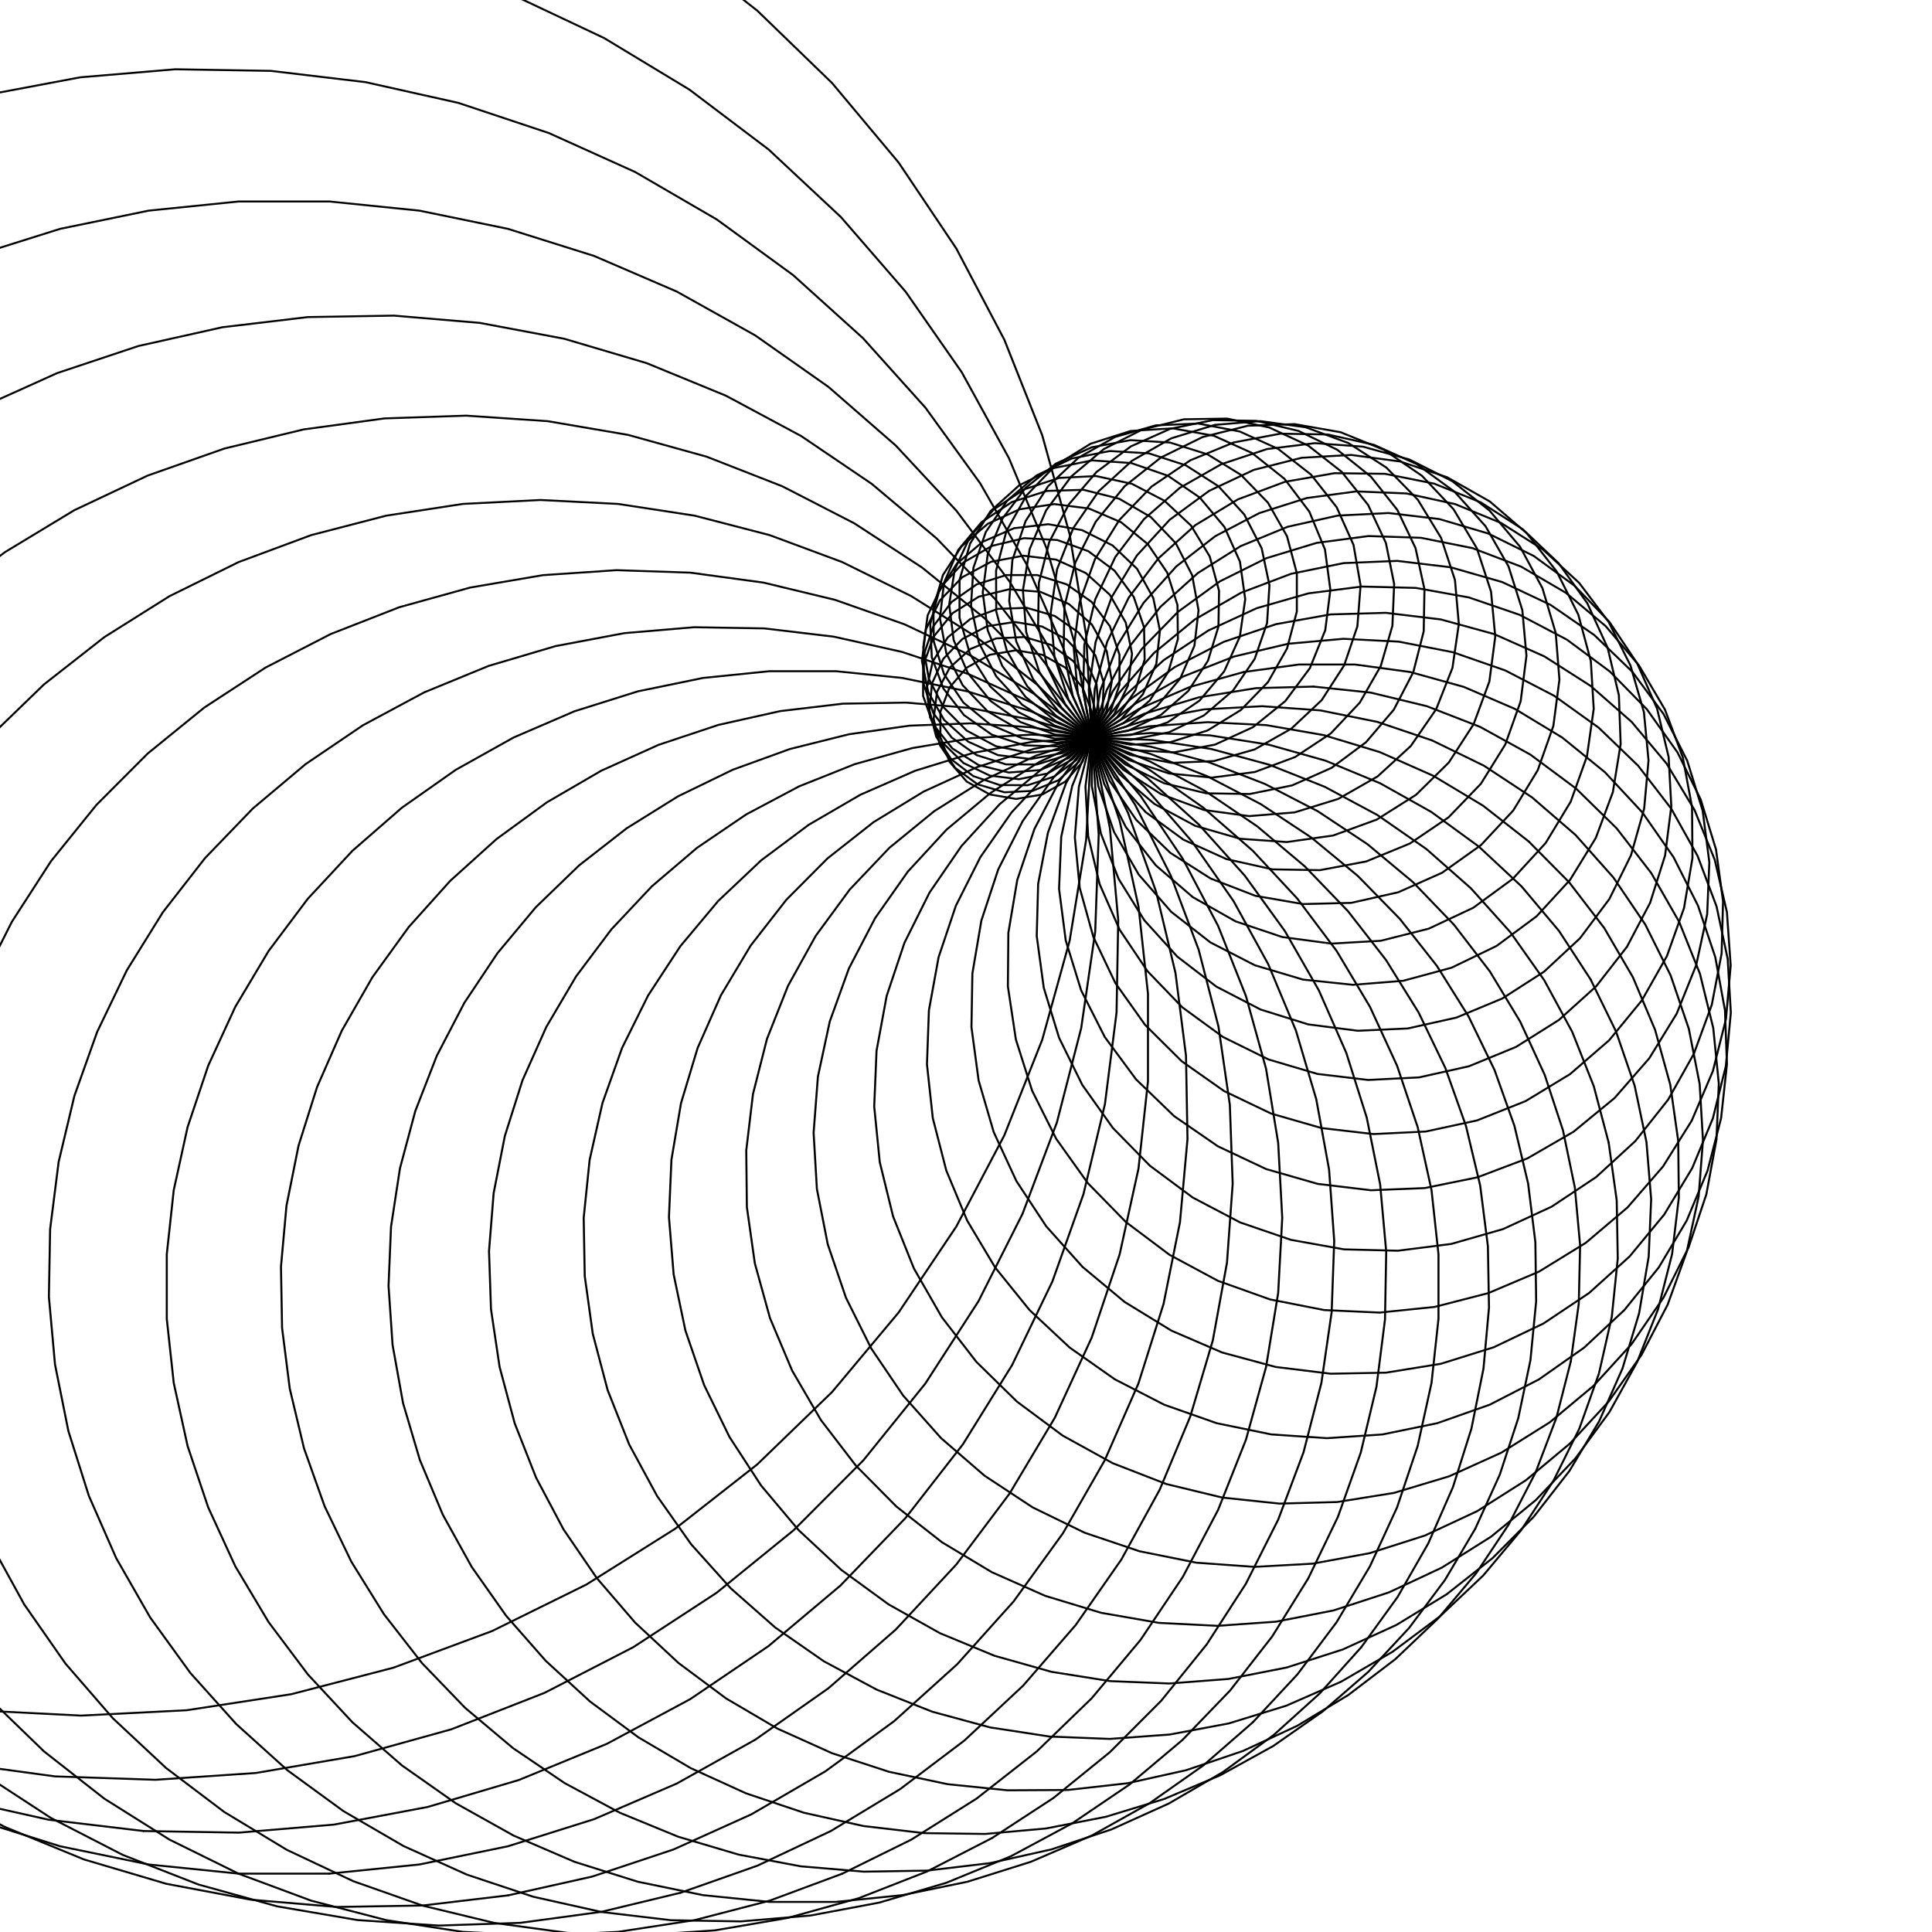 <?xml version="1.0" encoding="UTF-8" standalone="no"?>
<svg
   height="800px"
   version="1.1"
   width="800px"
   id="svg71"
   sodipodi:docname="fractal_2.svg"
   inkscape:version="1.3 (1:1.3+202307231459+0e150ed6c4)"
   xmlns:inkscape="http://www.inkscape.org/namespaces/inkscape"
   xmlns:sodipodi="http://sodipodi.sourceforge.net/DTD/sodipodi-0.dtd"
   xmlns="http://www.w3.org/2000/svg"
   xmlns:svg="http://www.w3.org/2000/svg">
  <sodipodi:namedview
     id="namedview71"
     pagecolor="#ffffff"
     bordercolor="#000000"
     borderopacity="0.25"
     inkscape:showpageshadow="2"
     inkscape:pageopacity="0.0"
     inkscape:pagecheckerboard="0"
     inkscape:deskcolor="#d1d1d1"
     inkscape:zoom="0.715625"
     inkscape:cx="210.30568"
     inkscape:cy="505.15284"
     inkscape:window-width="2490"
     inkscape:window-height="1369"
     inkscape:window-x="1990"
     inkscape:window-y="34"
     inkscape:window-maximized="1"
     inkscape:current-layer="svg71" />
  <defs
     id="defs1" />
  <polyline
     clip-path="url(#border_clip)"
     fill="none"
     points="-254.008,876.028 -203.456,889.574 -151.764,897.761 -99.5,900.5 -47.236,897.761 4.456,889.574 55.008,876.028 103.868,857.273 150.5,833.513 194.393,805.008 235.065,772.072 272.072,735.065 305.008,694.393 333.513,650.5 357.273,603.868 376.028,555.008 389.574,504.456 397.761,452.764 400.5,400.5"
     stroke="#000000"
     stroke-linecap="round"
     stroke-width="1"
     id="polyline1"
     transform="matrix(0.837,0,0,0.81,116.83,-19.014)" />
  <polyline
     clip-path="url(#border_clip)"
     fill="none"
     points="-161.594,924.661 -112.358,931.58 -62.67,933.316 -13.071,929.847 35.892,921.214 83.685,907.509 129.784,888.884 173.684,865.542 214.903,837.74 252.99,805.781 287.528,770.016 318.138,730.837 344.485,688.673 366.28,643.985 383.285,597.264 395.313,549.022 402.233,499.787 403.968,450.098 400.5,400.5"
     stroke="#000000"
     stroke-linecap="round"
     stroke-width="1"
     id="polyline2"
     transform="matrix(0.837,0,0,0.81,116.83,-19.014)" />
  <polyline
     clip-path="url(#border_clip)"
     fill="none"
     points="-68.564,959.508 -21.364,960.332 25.664,956.218 72.003,947.21 117.148,933.408 160.602,914.963 201.89,892.076 240.56,865 276.188,834.029 308.383,799.504 336.793,761.803 361.106,721.338 381.057,678.554 396.426,633.919 407.045,587.922 412.798,541.067 413.622,493.867 409.508,446.84 400.5,400.5"
     stroke="#000000"
     stroke-linecap="round"
     stroke-width="1"
     id="polyline3"
     transform="matrix(0.837,0,0,0.81,116.83,-19.014)" />
  <polyline
     clip-path="url(#border_clip)"
     fill="none"
     points="23.327,981.295 67.882,976.612 111.702,967.298 154.309,953.454 195.236,935.232 234.033,912.832 270.277,886.5 303.569,856.523 333.546,823.231 359.879,786.987 382.278,748.189 400.5,707.263 414.344,664.656 423.658,620.835 428.341,576.281 428.341,531.482 423.658,486.928 414.344,443.107 400.5,400.5"
     stroke="#000000"
     stroke-linecap="round"
     stroke-width="1"
     id="polyline4"
     transform="matrix(0.837,0,0,0.81,116.83,-19.014)" />
  <polyline
     clip-path="url(#border_clip)"
     fill="none"
     points="111.815,992.392 153.325,982.808 193.605,968.939 232.215,950.935 268.732,928.993 302.755,903.355 333.912,874.301 361.861,842.149 386.296,807.252 406.95,769.992 423.595,730.777 436.051,690.037 444.179,648.218 447.892,605.779 447.149,563.184 441.957,520.9 432.374,479.391 418.504,439.11 400.5,400.5"
     stroke="#000000"
     stroke-linecap="round"
     stroke-width="1"
     id="polyline5"
     transform="matrix(0.837,0,0,0.81,116.83,-19.014)" />
  <polyline
     clip-path="url(#border_clip)"
     fill="none"
     points="197.163,991.034 235.13,977.215 271.444,959.504 305.708,938.093 337.546,913.218 366.61,885.152 392.581,854.201 415.174,820.705 434.142,785.031 449.277,747.57 460.414,708.732 467.43,668.942 470.249,628.637 468.838,588.258 463.215,548.248 453.441,509.045 439.622,471.078 421.911,434.764 400.5,400.5"
     stroke="#000000"
     stroke-linecap="round"
     stroke-width="1"
     id="polyline6"
     transform="matrix(0.837,0,0,0.81,116.83,-19.014)" />
  <polyline
     clip-path="url(#border_clip)"
     fill="none"
     points="277.038,981.342 311.266,963.902 343.483,942.98 373.337,918.805 400.5,891.642 424.675,861.788 445.597,829.571 463.037,795.343 476.804,759.48 486.746,722.375 492.755,684.433 494.766,646.071 492.755,607.709 486.746,569.767 476.804,532.662 463.037,496.799 445.597,462.571 424.675,430.354 400.5,400.5"
     stroke="#000000"
     stroke-linecap="round"
     stroke-width="1"
     id="polyline7"
     transform="matrix(0.837,0,0,0.81,116.83,-19.014)" />
  <polyline
     clip-path="url(#border_clip)"
     fill="none"
     points="351.284,963.045 381.569,942.617 409.553,919.136 434.929,892.858 457.419,864.072 476.778,833.092 492.792,800.259 505.286,765.931 514.123,730.486 519.207,694.311 520.482,657.803 517.934,621.361 511.591,585.386 501.521,550.27 487.837,516.4 470.687,484.145 450.259,453.86 426.778,425.876 400.5,400.5"
     stroke="#000000"
     stroke-linecap="round"
     stroke-width="1"
     id="polyline8"
     transform="matrix(0.837,0,0,0.81,116.83,-19.014)" />
  <polyline
     clip-path="url(#border_clip)"
     fill="none"
     points="419.191,935.743 445.339,913.013 468.968,887.674 489.819,860.004 507.663,830.307 522.305,798.906 533.585,766.147 541.379,732.389 545.601,698.001 546.206,663.36 543.186,628.845 536.575,594.835 526.445,561.703 512.908,529.811 496.111,499.508 476.239,471.127 453.509,444.98 428.17,421.351 400.5,400.5"
     stroke="#000000"
     stroke-linecap="round"
     stroke-width="1"
     id="polyline9"
     transform="matrix(0.837,0,0,0.81,116.83,-19.014)" />
  <polyline
     clip-path="url(#border_clip)"
     fill="none"
     points="480.232,903.906 502.294,879.403 521.674,852.728 538.16,824.174 551.571,794.053 561.76,762.695 568.615,730.444 572.061,697.653 572.061,664.681 568.615,631.89 561.76,599.639 551.571,568.281 538.16,538.16 521.674,509.606 502.294,482.931 480.232,458.428 455.729,436.366 429.054,416.986 400.5,400.5"
     stroke="#000000"
     stroke-linecap="round"
     stroke-width="1"
     id="polyline10"
     transform="matrix(0.837,0,0,0.81,116.83,-19.014)" />
  <polyline
     clip-path="url(#border_clip)"
     fill="none"
     points="533.851,865.551 551.802,839.914 566.975,812.541 579.204,783.732 588.354,753.803 594.326,723.081 597.054,691.903 596.508,660.611 592.693,629.547 585.653,599.053 575.464,569.461 562.237,541.096 546.118,514.269 527.283,489.275 505.939,466.385 482.319,445.853 456.682,427.902 429.309,412.729 400.5,400.5"
     stroke="#000000"
     stroke-linecap="round"
     stroke-width="1"
     id="polyline11"
     transform="matrix(0.837,0,0,0.81,116.83,-19.014)" />
  <polyline
     clip-path="url(#border_clip)"
     fill="none"
     points="590.267,804.955 602.407,777.27 611.536,748.451 617.55,718.825 620.381,688.728 619.996,658.5 616.401,628.484 609.635,599.021 599.776,570.443 586.936,543.076 571.259,517.228 552.923,493.193 532.137,471.244 509.135,451.628 484.179,434.568 457.55,420.257 429.552,408.858 400.5,400.5"
     stroke="#000000"
     stroke-linecap="round"
     stroke-width="1"
     id="polyline12"
     transform="matrix(0.837,0,0,0.81,116.83,-19.014)" />
  <polyline
     clip-path="url(#border_clip)"
     fill="none"
     points="637.55,719.321 641.474,689.834 642.13,660.094 639.51,630.462 633.646,601.298 624.61,572.957 612.51,545.781 597.495,520.101 579.746,496.229 559.478,474.455 536.938,455.042 512.399,438.227 486.159,424.213 458.537,413.171 429.868,405.234 400.5,400.5"
     stroke="#000000"
     stroke-linecap="round"
     stroke-width="1"
     id="polyline13"
     transform="matrix(0.837,0,0,0.81,116.83,-19.014)" />
  <polyline
     clip-path="url(#border_clip)"
     fill="none"
     points="656.264,607.614 648.894,578.77 638.226,550.978 624.403,524.611 607.612,500.028 588.081,477.56 566.074,457.512 541.888,440.154 515.85,425.721 488.313,414.408 459.649,406.369 430.245,401.712 400.5,400.5"
     stroke="#000000"
     stroke-linecap="round"
     stroke-width="1"
     id="polyline14"
     transform="matrix(0.837,0,0,0.81,116.83,-19.014)" />
  <polyline
     clip-path="url(#border_clip)"
     fill="none"
     points="647.324,524.183 631.674,499.361 613.146,476.606 592.011,456.251 568.576,438.591 543.183,423.885 516.202,412.347 488.028,404.145 459.07,399.399 429.752,398.178 400.5,400.5"
     stroke="#000000"
     stroke-linecap="round"
     stroke-width="1"
     id="polyline15"
     transform="matrix(0.837,0,0,0.81,116.83,-19.014)" />
  <polyline
     clip-path="url(#border_clip)"
     fill="none"
     points="616.646,453.59 594.101,435.334 569.446,420.048 543.07,407.972 515.388,399.297 486.838,394.16 457.868,392.642 428.937,394.766 400.5,400.5"
     stroke="#000000"
     stroke-linecap="round"
     stroke-width="1"
     id="polyline16"
     transform="matrix(0.837,0,0,0.81,116.83,-19.014)" />
  <polyline
     clip-path="url(#border_clip)"
     fill="none"
     points="568.874,401.969 541.706,392.482 513.532,386.621 484.833,384.489 456.102,386.12 427.83,391.488 400.5,400.5"
     stroke="#000000"
     stroke-linecap="round"
     stroke-width="1"
     id="polyline17"
     transform="matrix(0.837,0,0,0.81,116.83,-19.014)" />
  <polyline
     clip-path="url(#border_clip)"
     fill="none"
     points="510.229,374.465 481.715,375.265 453.575,379.941 426.334,388.405 400.5,400.5"
     stroke="#000000"
     stroke-linecap="round"
     stroke-width="1"
     id="polyline18"
     transform="matrix(0.837,0,0,0.81,116.83,-19.014)" />
  <polyline
     clip-path="url(#border_clip)"
     fill="none"
     points="475.715,367.012 449.161,374.626 423.926,385.862 400.5,400.5"
     stroke="#000000"
     stroke-linecap="round"
     stroke-width="1"
     id="polyline19"
     transform="matrix(0.837,0,0,0.81,116.83,-19.014)" />
  <polyline
     clip-path="url(#border_clip)"
     fill="none"
     points="421.886,383.297 400.5,400.5"
     stroke="#000000"
     stroke-linecap="round"
     stroke-width="1"
     id="polyline20"
     transform="matrix(0.837,0,0,0.81,116.83,-19.014)" />
  <polyline
     clip-path="url(#border_clip)"
     fill="none"
     points="400.5,400.5 397.761,348.236 389.574,296.544 376.028,245.992 357.273,197.132 333.513,150.5 305.008,106.607 272.072,65.935 235.065,28.928 194.393,-4.008 150.5,-32.513 103.868,-56.273 55.008,-75.028 4.456,-88.574 -47.236,-96.761 -99.5,-99.5 -151.764,-96.761 -203.456,-88.574 -254.008,-75.028 -302.868,-56.273 -349.5,-32.513 -393.393,-4.008 -434.065,28.928 -471.072,65.935 -504.008,106.607 -532.513,150.5 -556.273,197.132 -575.028,245.992 -588.574,296.544 -596.761,348.236 -599.5,400.5 -596.761,452.764 -588.574,504.456 -575.028,555.008 -556.273,603.868 -532.513,650.5 -504.008,694.393 -471.072,735.065 -434.065,772.072 -393.393,805.008 -349.5,833.513 -302.868,857.273 -254.008,876.028"
     stroke="#000000"
     stroke-linecap="round"
     stroke-width="1"
     id="polyline21"
     transform="matrix(0.837,0,0,0.81,116.83,-19.014)" />
  <polyline
     clip-path="url(#border_clip)"
     fill="none"
     points="400.5,400.5 391.866,351.536 378.162,303.743 359.537,257.644 336.195,213.745 308.392,172.526 276.434,134.439 240.669,99.901 201.489,69.291 159.325,42.944 114.638,21.148 67.917,4.143 19.675,-7.885 -29.56,-14.805 -79.249,-16.54 -128.847,-13.071 -177.811,-4.438 -225.604,9.267 -271.703,27.892 -315.603,51.233 -356.822,79.036 -394.909,110.995 -429.446,146.76 -460.057,185.939 -486.404,228.103 -508.199,272.791 -525.204,319.511 -537.232,367.754 -544.152,416.989 -545.887,466.678 -542.419,516.276 -533.785,565.24 -520.081,613.033 -501.456,659.132 -478.114,703.031 -450.311,744.25 -418.352,782.337 -382.587,816.875 -343.408,847.485 -301.244,873.832 -256.557,895.628 -209.836,912.633 -161.594,924.661"
     stroke="#000000"
     stroke-linecap="round"
     stroke-width="1"
     id="polyline22"
     transform="matrix(0.837,0,0,0.81,116.83,-19.014)" />
  <polyline
     clip-path="url(#border_clip)"
     fill="none"
     points="400.5,400.5 386.698,355.356 368.253,311.901 345.366,270.613 318.289,231.943 287.319,196.316 252.794,164.121 215.093,135.711 174.628,111.397 131.844,91.447 87.209,76.078 41.212,65.458 -5.643,59.705 -52.843,58.882 -99.87,62.996 -146.21,72.003 -191.354,85.805 -234.809,104.251 -276.097,127.137 -314.767,154.214 -350.394,185.185 -382.589,219.71 -410.999,257.411 -435.313,297.875 -455.263,340.659 -470.632,385.294 -481.252,431.291 -487.005,478.147 -487.829,525.346 -483.714,572.374 -474.707,618.714 -460.905,663.858 -442.459,707.312 -419.573,748.6 -392.496,787.27 -361.526,822.898 -327.001,855.093 -289.299,883.503 -248.835,907.816 -206.051,927.767 -161.416,943.136 -115.419,953.755 -68.564,959.508"
     stroke="#000000"
     stroke-linecap="round"
     stroke-width="1"
     id="polyline23"
     transform="matrix(0.837,0,0,0.81,116.83,-19.014)" />
  <polyline
     clip-path="url(#border_clip)"
     fill="none"
     points="400.5,400.5 382.278,359.574 359.879,320.776 333.546,284.532 303.569,251.24 270.277,221.263 234.033,194.93 195.236,172.531 154.309,154.309 111.702,140.465 67.882,131.151 23.327,126.468 -21.472,126.468 -66.026,131.151 -109.847,140.465 -152.454,154.309 -193.38,172.531 -232.178,194.93 -268.422,221.263 -301.714,251.24 -331.691,284.532 -358.023,320.776 -380.423,359.574 -398.645,400.5 -412.489,443.107 -421.803,486.928 -426.486,531.482 -426.486,576.281 -421.803,620.835 -412.489,664.656 -398.645,707.263 -380.423,748.189 -358.023,786.987 -331.691,823.231 -301.714,856.523 -268.422,886.5 -232.178,912.832 -193.38,935.232 -152.454,953.454 -109.847,967.298 -66.026,976.612 -21.472,981.295 23.327,981.295"
     stroke="#000000"
     stroke-linecap="round"
     stroke-width="1"
     id="polyline24"
     transform="matrix(0.837,0,0,0.81,116.83,-19.014)" />
  <polyline
     clip-path="url(#border_clip)"
     fill="none"
     points="400.5,400.5 378.559,363.983 352.92,329.96 323.866,298.804 291.715,270.855 256.817,246.419 219.557,225.766 180.343,209.12 139.603,196.665 97.784,188.536 55.344,184.823 12.749,185.566 -29.534,190.758 -71.044,200.341 -111.325,214.211 -149.935,232.215 -186.451,254.157 -220.474,279.795 -251.631,308.849 -279.58,341.001 -304.015,375.898 -324.669,413.158 -341.315,452.373 -353.77,493.113 -361.899,534.931 -365.612,577.371 -364.868,619.966 -359.676,662.25 -350.093,703.759 -336.223,744.04 -318.219,782.65 -296.278,819.166 -270.64,853.189 -241.586,884.346 -209.434,912.295 -174.537,936.731 -137.277,957.384 -98.062,974.03 -57.322,986.485 -15.503,994.614 26.936,998.327 69.531,997.583 111.815,992.392"
     stroke="#000000"
     stroke-linecap="round"
     stroke-width="1"
     id="polyline25"
     transform="matrix(0.837,0,0,0.81,116.83,-19.014)" />
  <polyline
     clip-path="url(#border_clip)"
     fill="none"
     points="400.5,400.5 375.625,368.662 347.559,339.598 316.608,313.627 283.112,291.034 247.438,272.066 209.977,256.93 171.138,245.794 131.349,238.778 91.044,235.959 50.665,237.369 10.655,242.992 -28.548,252.767 -66.515,266.586 -102.829,284.297 -137.093,305.708 -168.931,330.583 -197.995,358.649 -223.966,389.6 -246.559,423.096 -265.527,458.77 -280.663,496.231 -291.8,535.069 -298.816,574.859 -301.634,615.164 -300.224,655.543 -294.601,695.553 -284.826,734.756 -271.008,772.723 -253.296,809.037 -231.885,843.301 -207.011,875.139 -178.944,904.203 -147.993,930.174 -114.497,952.767 -78.823,971.735 -41.362,986.871 -2.524,998.007 37.266,1005.023 77.571,1007.842 117.949,1006.432 157.96,1000.809 197.163,991.034"
     stroke="#000000"
     stroke-linecap="round"
     stroke-width="1"
     id="polyline26"
     transform="matrix(0.837,0,0,0.81,116.83,-19.014)" />
  <polyline
     clip-path="url(#border_clip)"
     fill="none"
     points="400.5,400.5 373.337,373.337 343.483,349.162 311.266,328.24 277.038,310.8 241.175,297.033 204.069,287.091 166.128,281.081 127.766,279.071 89.404,281.081 51.462,287.091 14.357,297.033 -21.506,310.8 -55.734,328.24 -87.951,349.162 -117.805,373.337 -144.968,400.5 -169.143,430.354 -190.065,462.571 -207.505,496.799 -221.272,532.662 -231.214,569.767 -237.224,607.709 -239.234,646.071 -237.224,684.433 -231.214,722.375 -221.272,759.48 -207.505,795.343 -190.065,829.571 -169.143,861.788 -144.968,891.642 -117.805,918.805 -87.951,942.98 -55.734,963.902 -21.506,981.342 14.357,995.109 51.462,1005.051 89.404,1011.06 127.766,1013.071 166.128,1011.06 204.069,1005.051 241.175,995.109 277.038,981.342"
     stroke="#000000"
     stroke-linecap="round"
     stroke-width="1"
     id="polyline27"
     transform="matrix(0.837,0,0,0.81,116.83,-19.014)" />
  <polyline
     clip-path="url(#border_clip)"
     fill="none"
     points="400.5,400.5 371.714,378.01 340.734,358.651 307.901,342.637 273.573,330.143 238.128,321.306 201.953,316.222 165.445,314.947 129.003,317.495 93.027,323.838 57.912,333.908 24.042,347.592 -8.213,364.742 -38.498,385.17 -66.482,408.651 -91.858,434.929 -114.349,463.715 -133.707,494.695 -149.721,527.528 -162.215,561.856 -171.052,597.301 -176.137,633.476 -177.411,669.985 -174.863,706.426 -168.52,742.402 -158.451,777.517 -144.766,811.387 -127.616,843.642 -107.188,873.927 -83.707,901.911 -57.429,927.287 -28.643,949.778 2.337,969.136 35.17,985.15 69.498,997.644 104.943,1006.482 141.118,1011.566 177.626,1012.84 214.068,1010.292 250.043,1003.949 285.159,993.88 319.029,980.195 351.284,963.045"
     stroke="#000000"
     stroke-linecap="round"
     stroke-width="1"
     id="polyline28"
     transform="matrix(0.837,0,0,0.81,116.83,-19.014)" />
  <polyline
     clip-path="url(#border_clip)"
     fill="none"
     points="400.5,400.5 370.802,382.656 339.402,368.014 306.643,356.734 272.885,348.94 238.497,344.718 203.855,344.113 169.341,347.133 135.331,353.744 102.198,363.873 70.306,377.411 40.004,394.208 11.623,414.08 -14.525,436.81 -38.154,462.149 -59.004,489.819 -76.849,519.516 -91.491,550.917 -102.77,583.675 -110.564,617.434 -114.787,651.822 -115.391,686.463 -112.372,720.978 -105.761,754.988 -95.631,788.12 -82.094,820.012 -65.297,850.315 -45.424,878.695 -22.694,904.843 2.644,928.472 30.314,949.323 60.012,967.167 91.412,981.809 124.171,993.089 157.93,1000.883 192.318,1005.105 226.959,1005.71 261.473,1002.69 295.483,996.079 328.616,985.95 360.508,972.412 390.81,955.615 419.191,935.743"
     stroke="#000000"
     stroke-linecap="round"
     stroke-width="1"
     id="polyline29"
     transform="matrix(0.837,0,0,0.81,116.83,-19.014)" />
  <polyline
     clip-path="url(#border_clip)"
     fill="none"
     points="400.5,400.5 370.379,387.089 339.021,376.9 306.77,370.045 273.979,366.599 241.007,366.599 208.216,370.045 175.965,376.9 144.607,387.089 114.486,400.5 85.932,416.986 59.257,436.366 34.754,458.428 12.692,482.931 -6.688,509.606 -23.174,538.16 -36.585,568.281 -46.774,599.639 -53.629,631.89 -57.075,664.681 -57.075,697.653 -53.629,730.444 -46.774,762.695 -36.585,794.053 -23.174,824.174 -6.688,852.728 12.692,879.403 34.754,903.906 59.257,925.968 85.932,945.348 114.486,961.834 144.607,975.245 175.965,985.434 208.216,992.289 241.007,995.735 273.979,995.735 306.77,992.289 339.021,985.434 370.379,975.245 400.5,961.834 429.054,945.348 455.729,925.968 480.232,903.906"
     stroke="#000000"
     stroke-linecap="round"
     stroke-width="1"
     id="polyline30"
     transform="matrix(0.837,0,0,0.81,116.83,-19.014)" />
  <polyline
     clip-path="url(#border_clip)"
     fill="none"
     points="400.5,400.5 370.571,391.35 339.849,385.378 308.671,382.65 277.379,383.196 246.315,387.011 215.82,394.051 186.229,404.24 157.864,417.467 131.037,433.586 106.042,452.421 83.153,473.765 62.621,497.385 44.67,523.022 29.497,550.395 17.268,579.204 8.118,609.133 2.146,639.855 -0.582,671.033 -0.036,702.325 3.778,733.389 10.819,763.884 21.008,793.475 34.235,821.84 50.354,848.667 69.189,873.662 90.533,896.551 114.153,917.083 139.79,935.034 167.163,950.208 195.972,962.436 225.901,971.587 256.623,977.558 287.801,980.286 319.093,979.74 350.157,975.926 380.652,968.885 410.243,958.696 438.608,945.469 465.435,929.35 490.429,910.515 513.319,889.171 533.851,865.551"
     stroke="#000000"
     stroke-linecap="round"
     stroke-width="1"
     id="polyline31"
     transform="matrix(0.837,0,0,0.81,116.83,-19.014)" />
  <polyline
     clip-path="url(#border_clip)"
     fill="none"
     points="400.5,400.5 370.724,395.277 340.562,393.249 310.356,394.438 280.446,398.831 251.173,406.378 222.869,416.994 195.853,430.559 170.431,446.918 146.893,465.887 125.505,487.25 106.508,510.766 90.118,536.168 76.522,563.168 65.872,591.46 58.29,620.724 53.862,650.628 52.637,680.834 54.63,710.998 59.817,740.78 68.141,769.841 79.507,797.853 93.786,824.499 110.817,849.475 130.405,872.5 152.33,893.313 176.344,911.677 202.173,927.384 229.525,940.257 258.091,950.15 287.546,956.95 317.557,960.581 347.785,961.001 377.885,958.206 407.518,952.228 436.348,943.133 464.048,931.025 490.304,916.042 514.818,898.353 537.313,878.158 557.535,855.687 575.253,831.193 590.267,804.955"
     stroke="#000000"
     stroke-linecap="round"
     stroke-width="1"
     id="polyline32"
     transform="matrix(0.837,0,0,0.81,116.83,-19.014)" />
  <polyline
     clip-path="url(#border_clip)"
     fill="none"
     points="400.5,400.5 370.789,399.025 341.096,400.827 311.782,405.885 283.202,414.137 255.704,425.483 229.62,439.785 205.268,456.87 182.943,476.53 162.917,498.527 145.432,522.593 130.7,548.437 118.901,575.744 110.178,604.183 104.636,633.41 102.343,663.069 103.326,692.8 107.575,722.243 115.036,751.039 125.62,778.84 139.198,805.308 155.605,830.121 174.643,852.979 196.079,873.604 219.654,891.745 245.082,907.183 272.054,919.731 300.242,929.234 329.305,935.579 358.89,938.689 388.637,938.525 418.185,935.089 447.176,928.424 475.258,918.611 502.09,905.767 527.346,890.05 550.72,871.649 571.928,850.789 590.712,827.723 606.845,802.73 620.13,776.114 630.407,748.198 637.55,719.321"
     stroke="#000000"
     stroke-linecap="round"
     stroke-width="1"
     id="polyline33"
     transform="matrix(0.837,0,0,0.81,116.83,-19.014)" />
  <polyline
     clip-path="url(#border_clip)"
     fill="none"
     points="400.5,400.5 370.815,402.749 341.592,408.43 313.226,417.464 286.1,429.731 260.582,445.064 237.017,463.255 215.723,484.06 196.988,507.195 181.065,532.35 168.171,559.182 158.478,587.331 152.12,616.414 149.18,646.038 149.7,675.804 153.671,705.308 161.041,734.152 171.71,761.944 185.533,788.311 202.324,812.894 221.855,835.362 243.862,855.41 268.048,872.768 294.085,887.201 321.622,898.514 350.287,906.553 379.69,911.21 409.436,912.422 439.121,910.173 468.344,904.492 496.71,895.458 523.835,883.191 549.353,867.858 572.919,849.667 594.213,828.862 612.948,805.727 628.87,780.572 641.765,753.74 651.457,725.591 657.816,696.508 660.756,666.884 660.236,637.118 656.264,607.614"
     stroke="#000000"
     stroke-linecap="round"
     stroke-width="1"
     id="polyline34"
     transform="matrix(0.837,0,0,0.81,116.83,-19.014)" />
  <polyline
     clip-path="url(#border_clip)"
     fill="none"
     points="400.5,400.5 371.741,406.331 343.895,415.586 317.367,428.13 292.545,443.78 269.79,462.308 249.435,483.443 231.775,506.878 217.069,532.271 205.531,559.252 197.329,587.426 192.583,616.384 191.362,645.702 193.684,674.954 199.515,703.713 208.77,731.559 221.314,758.087 236.964,782.909 255.492,805.664 276.627,826.02 300.062,843.679 325.455,858.385 352.436,869.923 380.61,878.125 409.568,882.871 438.886,884.092 468.138,881.77 496.897,875.939 524.743,866.684 551.271,854.141 576.093,838.49 598.848,819.963 619.204,798.827 636.863,775.392 651.569,749.999 663.107,723.019 671.309,694.844 676.055,665.887 677.276,636.568 674.954,607.316 669.123,578.557 659.868,550.711 647.324,524.183"
     stroke="#000000"
     stroke-linecap="round"
     stroke-width="1"
     id="polyline35"
     transform="matrix(0.837,0,0,0.81,116.83,-19.014)" />
  <polyline
     clip-path="url(#border_clip)"
     fill="none"
     points="400.5,400.5 373.006,409.753 346.888,422.378 322.559,438.178 300.402,456.902 280.766,478.256 263.962,501.902 250.254,527.468 239.858,554.55 232.938,582.722 229.604,611.539 229.908,640.547 233.845,669.288 241.353,697.308 252.314,724.167 266.554,749.44 283.85,772.73 303.929,793.667 326.473,811.923 351.128,827.21 377.504,839.286 405.186,847.961 433.737,853.098 462.706,854.616 491.637,852.492 520.074,846.758 547.568,837.505 573.686,824.879 598.015,809.08 620.172,790.355 639.808,769.002 656.612,745.356 670.321,719.79 680.717,692.707 687.636,664.535 690.971,635.718 690.667,606.711 686.73,577.97 679.222,549.949 668.261,523.09 654.02,497.817 636.724,474.528 616.646,453.59"
     stroke="#000000"
     stroke-linecap="round"
     stroke-width="1"
     id="polyline36"
     transform="matrix(0.837,0,0,0.81,116.83,-19.014)" />
  <polyline
     clip-path="url(#border_clip)"
     fill="none"
     points="400.5,400.5 374.58,413.002 350.514,428.781 328.713,447.565 309.551,469.035 293.355,492.822 280.402,518.52 270.915,545.688 265.054,573.862 262.922,602.561 264.553,631.292 269.921,659.564 278.933,686.894 291.435,712.814 307.214,736.88 325.998,758.68 347.468,777.843 371.255,794.039 396.953,806.992 424.121,816.479 452.295,822.339 480.994,824.472 509.725,822.841 537.997,817.473 565.327,808.461 591.247,795.959 615.313,780.18 637.113,761.396 656.276,739.926 672.472,716.139 685.425,690.441 694.912,663.273 700.772,635.099 702.905,606.4 701.274,577.669 695.906,549.397 686.894,522.067 674.392,496.147 658.613,472.081 639.829,450.28 618.359,431.118 594.572,414.922 568.874,401.969"
     stroke="#000000"
     stroke-linecap="round"
     stroke-width="1"
     id="polyline37"
     transform="matrix(0.837,0,0,0.81,116.83,-19.014)" />
  <polyline
     clip-path="url(#border_clip)"
     fill="none"
     points="400.5,400.5 376.553,416 354.94,434.616 336.063,456.001 320.273,479.758 307.866,505.444 299.072,532.58 294.055,560.661 292.908,589.163 295.652,617.556 302.238,645.311 312.541,671.91 326.371,696.859 343.468,719.692 363.516,739.985 386.14,757.359 410.919,771.49 437.392,782.115 465.064,789.037 493.422,792.127 521.936,791.326 550.075,786.65 577.316,778.186 603.15,766.091 627.097,750.591 648.711,731.975 667.588,710.59 683.377,686.833 695.784,661.147 704.579,634.011 709.596,605.93 710.743,577.428 707.998,549.035 701.413,521.28 691.109,494.681 677.28,469.732 660.182,446.899 640.135,426.606 617.51,409.233 592.731,395.101 566.259,384.476 538.586,377.554 510.229,374.465"
     stroke="#000000"
     stroke-linecap="round"
     stroke-width="1"
     id="polyline38"
     transform="matrix(0.837,0,0,0.81,116.83,-19.014)" />
  <polyline
     clip-path="url(#border_clip)"
     fill="none"
     points="400.5,400.5 379.339,418.256 360.855,438.784 345.408,461.685 333.299,486.513 324.763,512.785 319.966,539.989 319.002,567.595 321.89,595.068 328.572,621.871 338.92,647.483 352.732,671.406 369.739,693.173 389.61,712.362 411.957,728.599 436.348,741.567 462.305,751.015 489.325,756.758 516.881,758.685 544.438,756.758 571.458,751.015 597.415,741.567 621.805,728.599 644.153,712.362 664.024,693.173 681.031,671.406 694.843,647.483 705.191,621.871 711.873,595.068 714.761,567.595 713.797,539.989 709,512.785 700.464,486.513 688.355,461.685 672.908,438.784 654.424,418.256 633.263,400.5 609.837,385.862 584.601,374.626 558.048,367.012 530.693,363.168 503.07,363.168 475.715,367.012"
     stroke="#000000"
     stroke-linecap="round"
     stroke-width="1"
     id="polyline39"
     transform="matrix(0.837,0,0,0.81,116.83,-19.014)" />
  <polyline
     clip-path="url(#border_clip)"
     fill="none"
     points="400.5,400.5 381.847,420.634 366.324,443.269 354.263,467.922 345.919,494.07 341.472,521.153 341.015,548.596 344.559,575.812 352.027,602.223 363.262,627.264 378.023,650.403 395.996,671.146 416.797,689.051 439.984,703.737 465.062,714.89 491.496,722.273 518.724,725.729 546.165,725.183 573.234,720.648 599.354,712.219 623.968,700.078 646.553,684.481 666.626,665.763 683.759,644.322 697.588,620.614 707.818,595.145 714.231,568.459 716.69,541.123 715.142,513.72 709.621,486.835 700.244,461.04 687.212,436.886 670.801,414.886 651.362,395.51 629.309,379.171 605.112,366.217 579.287,356.924 552.384,351.49 524.977,350.032 497.649,352.579 470.983,359.078 445.548,369.391 421.886,383.297"
     stroke="#000000"
     stroke-linecap="round"
     stroke-width="1"
     id="polyline40"
     transform="matrix(0.837,0,0,0.81,116.83,-19.014)" />
  <polyline
     clip-path="url(#border_clip)"
     fill="none"
     points="400.5,400.5 384.543,422.78 372.175,447.235 363.684,473.291 359.27,500.338 359.037,527.741 362.99,554.859 371.035,581.056 382.986,605.718 398.561,628.267 417.395,648.173 439.048,664.972 463.011,678.268 488.723,687.75 515.58,693.197 542.955,694.48 570.205,691.569 596.691,684.532 621.792,673.535 644.92,658.835 665.534,640.777 683.149,619.784 697.354,596.348 707.814,571.018 714.285,544.388 716.615,517.083 714.75,489.742 708.734,463.006 698.706,437.502 684.903,413.827 667.647,392.537 647.344,374.131 624.47,359.039 599.559,347.616 573.197,340.13 546.001,336.755 518.608,337.572 491.661,342.56 465.792,351.603 441.606,364.49 419.671,380.917 400.5,400.5"
     stroke="#000000"
     stroke-linecap="round"
     stroke-width="1"
     id="polyline41"
     transform="matrix(0.837,0,0,0.81,116.83,-19.014)" />
  <polyline
     clip-path="url(#border_clip)"
     fill="none"
     points="400.5,400.5 387.771,423.943 378.867,449.089 374.005,475.319 373.307,501.986 376.789,528.434 384.365,554.011 395.85,578.089 410.959,600.073 429.322,619.423 450.485,635.663 473.929,648.391 499.075,657.296 525.304,662.157 551.971,662.856 578.419,659.374 603.997,651.797 628.074,640.313 650.058,625.203 669.409,606.841 685.648,585.677 698.377,562.234 707.281,537.088 712.143,510.858 712.841,484.192 709.359,457.744 701.783,432.166 690.298,408.089 675.189,386.104 656.826,366.754 635.663,350.515 612.219,337.786 587.073,328.881 560.844,324.02 534.177,323.322 507.729,326.804 482.151,334.38 458.074,345.864 436.09,360.974 416.739,379.336 400.5,400.5"
     stroke="#000000"
     stroke-linecap="round"
     stroke-width="1"
     id="polyline42"
     transform="matrix(0.837,0,0,0.81,116.83,-19.014)" />
  <polyline
     clip-path="url(#border_clip)"
     fill="none"
     points="400.5,400.5 390.857,425.28 385.424,451.31 384.35,477.879 387.663,504.262 395.274,529.74 406.974,553.618 422.445,575.245 441.265,594.03 462.919,609.461 486.819,621.118 512.311,628.681 538.7,631.946 565.267,630.823 591.287,625.342 616.049,615.654 638.88,602.021 659.155,584.817 676.321,564.511 689.912,541.656 699.555,516.875 704.988,490.846 706.062,464.277 702.749,437.893 695.138,412.415 683.438,388.537 667.967,366.911 649.147,348.126 627.492,332.694 603.593,321.038 578.101,313.474 551.711,310.209 525.145,311.333 499.125,316.813 474.362,326.502 451.532,340.134 431.257,357.338 414.09,377.645 400.5,400.5"
     stroke="#000000"
     stroke-linecap="round"
     stroke-width="1"
     id="polyline43"
     transform="matrix(0.837,0,0,0.81,116.83,-19.014)" />
  <polyline
     clip-path="url(#border_clip)"
     fill="none"
     points="400.5,400.5 394.163,425.665 392.169,451.539 394.577,477.377 401.317,502.437 412.196,525.998 426.899,547.381 445.005,565.972 465.993,581.235 489.258,592.732 514.131,600.132 539.897,603.221 565.814,601.912 591.138,596.241 615.139,586.373 637.127,572.59 656.469,555.289 672.609,534.969 685.083,512.213 693.532,487.676 697.712,462.064 697.504,436.115 692.914,410.573 684.072,386.175 671.235,363.622 654.771,343.563 635.154,326.575 612.948,313.146 588.792,303.664 563.38,298.4 537.445,297.507 511.732,301.009 486.981,308.807 463.903,320.675 443.163,336.273 425.358,355.152 410.999,376.768 400.5,400.5"
     stroke="#000000"
     stroke-linecap="round"
     stroke-width="1"
     id="polyline44"
     transform="matrix(0.837,0,0,0.81,116.83,-19.014)" />
  <polyline
     clip-path="url(#border_clip)"
     fill="none"
     points="400.5,400.5 397.42,425.587 398.743,450.827 404.428,475.455 414.304,498.721 428.07,519.918 445.307,538.403 465.493,553.614 488.013,565.089 512.184,572.479 537.271,575.559 562.512,574.236 587.139,568.55 610.405,558.675 631.602,544.909 650.087,527.671 665.298,507.485 676.773,484.965 684.163,460.794 687.243,435.708 685.92,410.467 680.235,385.84 670.359,362.574 656.593,341.376 639.355,322.891 619.17,307.68 596.649,296.206 572.479,288.816 547.392,285.736 522.151,287.058 497.524,292.744 474.258,302.62 453.06,316.386 434.575,333.623 419.364,353.809 407.89,376.329 400.5,400.5"
     stroke="#000000"
     stroke-linecap="round"
     stroke-width="1"
     id="polyline45"
     transform="matrix(0.837,0,0,0.81,116.83,-19.014)" />
  <polyline
     clip-path="url(#border_clip)"
     fill="none"
     points="400.5,400.5 400.562,425.24 405.04,449.572 413.791,472.713 426.533,493.92 442.857,512.511 462.238,527.888 484.054,539.557 507.603,547.144 532.127,550.404 556.84,549.232 580.946,543.667 603.672,533.886 624.285,520.205 642.125,503.064 656.617,483.012 667.296,460.695 673.818,436.83 675.974,412.183 673.695,387.548 667.054,363.716 656.264,341.452 641.672,321.473 623.747,304.421 603.066,290.843 580.292,281.176 556.158,275.731 531.44,274.682 506.932,278.064 483.421,285.768 461.664,297.546 442.36,313.02 426.129,331.692 413.492,352.962 404.857,376.146 400.5,400.5"
     stroke="#000000"
     stroke-linecap="round"
     stroke-width="1"
     id="polyline46"
     transform="matrix(0.837,0,0,0.81,116.83,-19.014)" />
  <polyline
     clip-path="url(#border_clip)"
     fill="none"
     points="400.5,400.5 403.731,425.194 411.577,448.831 423.755,470.555 439.824,489.582 459.203,505.225 481.193,516.917 504.998,524.236 529.757,526.918 554.577,524.865 578.56,518.153 600.84,507.022 620.61,491.877 637.157,473.264 649.882,451.856 658.325,428.426 662.182,403.822 661.313,378.932 655.749,354.657 645.692,331.873 631.504,311.405 613.7,293.991 592.921,280.262 569.92,270.713 545.527,265.69 520.624,265.374 496.112,269.776 472.875,278.738 451.755,291.936 433.514,308.892 418.811,328.993 408.179,351.514 402.001,375.641 400.5,400.5"
     stroke="#000000"
     stroke-linecap="round"
     stroke-width="1"
     id="polyline47"
     transform="matrix(0.837,0,0,0.81,116.83,-19.014)" />
  <polyline
     clip-path="url(#border_clip)"
     fill="none"
     points="400.5,400.5 406.687,424.21 417.381,446.258 432.171,465.796 450.488,482.073 471.629,494.464 494.78,502.492 519.054,505.849 543.515,504.407 567.226,498.22 589.273,487.526 608.811,472.736 625.088,454.419 637.479,433.278 645.507,410.126 648.865,385.853 647.422,361.391 641.235,337.681 630.541,315.633 615.751,296.096 597.434,279.819 576.294,267.428 553.142,259.399 528.869,256.042 504.407,257.485 480.696,263.672 458.649,274.366 439.111,289.155 422.834,307.473 410.443,328.613 402.415,351.765 399.057,376.038 400.5,400.5"
     stroke="#000000"
     stroke-linecap="round"
     stroke-width="1"
     id="polyline48"
     transform="matrix(0.837,0,0,0.81,116.83,-19.014)" />
  <polyline
     clip-path="url(#border_clip)"
     fill="none"
     points="400.5,400.5 409.369,422.667 422.519,442.595 439.411,459.469 459.354,472.596 481.531,481.44 505.035,485.639 528.903,485.021 552.157,479.611 573.847,469.63 593.084,455.488 609.08,437.763 621.18,417.18 628.89,394.584 631.893,370.898 630.066,347.092 623.485,324.141 612.419,302.985 597.32,284.489 578.808,269.412 557.639,258.369 534.681,251.814 510.873,250.014 487.19,253.044 464.602,260.779 444.034,272.903 426.327,288.919 412.206,308.171 402.25,329.872 396.866,353.133 396.275,377.001 400.5,400.5"
     stroke="#000000"
     stroke-linecap="round"
     stroke-width="1"
     id="polyline49"
     transform="matrix(0.837,0,0,0.81,116.83,-19.014)" />
  <polyline
     clip-path="url(#border_clip)"
     fill="none"
     points="400.5,400.5 411.852,420.979 427.213,438.65 445.912,452.741 467.133,462.636 489.947,467.903 513.358,468.312 536.342,463.844 557.895,454.696 577.075,441.266 593.044,424.141 605.103,404.071 612.726,381.933 615.579,358.693 613.539,335.368 606.693,312.976 595.342,292.498 579.98,274.826 561.281,260.735 540.06,250.84 517.246,245.573 493.835,245.164 470.851,249.632 449.298,258.781 430.118,272.211 414.149,289.335 402.09,309.405 394.467,331.544 391.614,354.783 393.654,378.109 400.5,400.5"
     stroke="#000000"
     stroke-linecap="round"
     stroke-width="1"
     id="polyline50"
     transform="matrix(0.837,0,0,0.81,116.83,-19.014)" />
  <polyline
     clip-path="url(#border_clip)"
     fill="none"
     points="400.5,400.5 414.167,419.169 431.529,434.464 451.772,445.669 473.951,452.261 497.028,453.93 519.924,450.6 541.569,442.425 560.951,429.789 577.164,413.281 589.448,393.674 597.231,371.885 600.147,348.932 598.061,325.889 591.071,303.832 579.502,283.795 563.896,266.713 544.983,253.384 523.647,244.434 500.886,240.279 477.763,241.114 455.361,246.901 434.726,257.368 416.824,272.026 402.492,290.189 392.399,311.01 387.018,333.513 386.6,356.646 391.166,379.329 400.5,400.5"
     stroke="#000000"
     stroke-linecap="round"
     stroke-width="1"
     id="polyline51"
     transform="matrix(0.837,0,0,0.81,116.83,-19.014)" />
  <polyline
     clip-path="url(#border_clip)"
     fill="none"
     points="400.5,400.5 416.048,416.925 434.861,429.479 455.996,437.531 478.392,440.679 500.928,438.764 522.473,431.882 541.946,420.379 558.371,404.831 570.924,386.018 578.977,364.883 582.124,342.486 580.209,319.951 573.328,298.406 561.824,278.933 546.276,262.508 527.463,249.955 506.329,241.902 483.932,238.755 461.396,240.67 439.852,247.551 420.379,259.054 403.954,274.602 391.4,293.415 383.348,314.55 380.2,336.947 382.115,359.483 388.997,381.027 400.5,400.5"
     stroke="#000000"
     stroke-linecap="round"
     stroke-width="1"
     id="polyline52"
     transform="matrix(0.837,0,0,0.81,116.83,-19.014)" />
  <polyline
     clip-path="url(#border_clip)"
     fill="none"
     points="400.5,400.5 417.071,414.195 436.273,423.858 457.145,429.007 478.639,429.382 499.677,424.965 519.205,415.977 536.244,402.869 549.938,386.299 559.602,367.096 564.751,346.225 565.126,324.731 560.709,303.692 551.721,284.164 538.613,267.126 522.043,253.431 502.84,243.767 481.968,238.619 460.475,238.243 439.436,242.66 419.908,251.648 402.869,264.756 389.175,281.327 379.511,300.529 374.362,321.401 373.987,342.895 378.404,363.933 387.392,383.461 400.5,400.5"
     stroke="#000000"
     stroke-linecap="round"
     stroke-width="1"
     id="polyline53"
     transform="matrix(0.837,0,0,0.81,116.83,-19.014)" />
  <polyline
     clip-path="url(#border_clip)"
     fill="none"
     points="400.5,400.5 418.549,411.925 438.746,418.879 460.003,420.989 481.173,418.139 501.116,410.484 518.755,398.436 533.14,382.645 543.496,363.962 549.265,343.395 550.134,322.051 546.059,301.083 537.257,281.619 524.204,264.71 507.603,251.267 488.35,242.015 467.482,237.452 446.124,237.825 425.428,243.113 406.509,253.032 390.387,267.046 377.932,284.4 369.815,304.159 366.474,325.257 368.088,346.557 374.57,366.911 385.572,385.221 400.5,400.5"
     stroke="#000000"
     stroke-linecap="round"
     stroke-width="1"
     id="polyline54"
     transform="matrix(0.837,0,0,0.81,116.83,-19.014)" />
  <polyline
     clip-path="url(#border_clip)"
     fill="none"
     points="400.5,400.5 419.496,409.389 440.068,413.474 461.02,412.517 481.133,406.574 499.24,395.99 514.288,381.38 525.402,363.593 531.937,343.664 533.512,322.75 530.037,302.066 521.712,282.816 509.023,266.117 492.706,252.94 473.71,244.05 453.138,239.966 432.186,240.923 412.073,246.866 393.966,257.45 378.918,272.06 367.804,289.846 361.269,309.776 359.694,330.69 363.169,351.373 371.493,370.624 384.183,387.323 400.5,400.5"
     stroke="#000000"
     stroke-linecap="round"
     stroke-width="1"
     id="polyline55"
     transform="matrix(0.837,0,0,0.81,116.83,-19.014)" />
  <polyline
     clip-path="url(#border_clip)"
     fill="none"
     points="400.5,400.5 420.309,406.86 441.078,408.094 461.501,404.124 480.295,395.2 496.28,381.882 508.45,365.008 516.041,345.637 518.577,324.987 515.897,304.355 508.171,285.037 495.883,268.248 479.806,255.042 460.95,246.25 440.5,242.423 419.74,243.801 399.976,250.3 382.448,261.509 368.259,276.725 358.3,294.992 353.196,315.161 353.269,335.966 358.513,356.1 368.6,374.297 382.895,389.413 400.5,400.5"
     stroke="#000000"
     stroke-linecap="round"
     stroke-width="1"
     id="polyline56"
     transform="matrix(0.837,0,0,0.81,116.83,-19.014)" />
  <polyline
     clip-path="url(#border_clip)"
     fill="none"
     points="400.5,400.5 419.706,404.164 439.219,402.936 457.814,396.894 474.322,386.418 487.707,372.165 497.126,355.031 501.988,336.094 501.988,316.542 497.126,297.604 487.707,280.47 474.322,266.218 457.814,255.741 439.219,249.699 419.706,248.472 400.5,252.135 382.809,260.46 367.744,272.923 356.251,288.741 349.054,306.92 346.603,326.318 349.054,345.715 356.251,363.894 367.744,379.712 382.809,392.175 400.5,400.5"
     stroke="#000000"
     stroke-linecap="round"
     stroke-width="1"
     id="polyline57"
     transform="matrix(0.837,0,0,0.81,116.83,-19.014)" />
  <polyline
     clip-path="url(#border_clip)"
     fill="none"
     points="400.5,400.5 419.782,401.679 438.712,397.828 456,389.208 470.468,376.408 481.131,360.299 487.26,341.979 488.44,322.698 484.588,303.768 475.969,286.479 463.168,272.011 447.059,261.349 428.74,255.219 409.458,254.04 390.528,257.891 373.24,266.511 358.771,279.311 348.109,295.42 341.979,313.74 340.8,333.022 344.651,351.952 353.271,369.24 366.071,383.708 382.18,394.37 400.5,400.5"
     stroke="#000000"
     stroke-linecap="round"
     stroke-width="1"
     id="polyline58"
     transform="matrix(0.837,0,0,0.81,116.83,-19.014)" />
  <polyline
     clip-path="url(#border_clip)"
     fill="none"
     points="400.5,400.5 419.793,399.21 438.022,392.762 453.835,381.636 466.06,366.655 473.791,348.932 476.453,329.781 473.849,310.621 466.172,292.875 453.993,277.857 438.213,266.683 420.004,260.18 400.715,258.831 381.778,262.736 364.596,271.606 350.445,284.782 340.374,301.288 335.129,319.898 335.099,339.234 340.288,357.861 350.309,374.397 364.42,387.616 381.575,396.537 400.5,400.5"
     stroke="#000000"
     stroke-linecap="round"
     stroke-width="1"
     id="polyline59"
     transform="matrix(0.837,0,0,0.81,116.83,-19.014)" />
  <polyline
     clip-path="url(#border_clip)"
     fill="none"
     points="400.5,400.5 418.422,397.073 434.754,388.938 448.286,376.698 458.013,361.261 463.216,343.772 463.506,325.528 458.864,307.882 449.633,292.142 436.498,279.477 420.434,270.826 402.63,266.829 384.409,267.784 367.121,273.62 352.049,283.903 340.309,297.872 332.774,314.49 330.002,332.524 332.198,350.638 339.2,367.487 350.488,381.823 365.225,392.581 382.318,398.965 400.5,400.5"
     stroke="#000000"
     stroke-linecap="round"
     stroke-width="1"
     id="polyline60"
     transform="matrix(0.837,0,0,0.81,116.83,-19.014)" />
  <polyline
     clip-path="url(#border_clip)"
     fill="none"
     points="400.5,400.5 417.807,394.816 432.811,384.486 444.297,370.348 451.335,353.546 453.354,335.442 450.191,317.502 442.102,301.18 429.742,287.799 414.113,278.442 396.48,273.867 378.273,274.445 360.966,280.129 345.962,290.458 334.476,304.597 327.438,321.399 325.419,339.503 328.582,357.442 336.671,373.764 349.031,387.146 364.66,396.503 382.293,401.078 400.5,400.5"
     stroke="#000000"
     stroke-linecap="round"
     stroke-width="1"
     id="polyline61"
     transform="matrix(0.837,0,0,0.81,116.83,-19.014)" />
  <polyline
     clip-path="url(#border_clip)"
     fill="none"
     points="400.5,400.5 416.212,393.112 429.207,381.597 438.431,366.888 443.137,350.175 442.944,332.814 437.868,316.21 428.32,301.709 415.072,290.486 399.2,283.449 381.988,281.169 364.831,283.831 349.118,291.218 336.124,302.733 326.9,317.443 322.194,334.155 322.386,351.517 327.463,368.12 337.011,382.621 350.258,393.845 366.131,400.882 383.343,403.162 400.5,400.5"
     stroke="#000000"
     stroke-linecap="round"
     stroke-width="1"
     id="polyline62"
     transform="matrix(0.837,0,0,0.81,116.83,-19.014)" />
  <polyline
     clip-path="url(#border_clip)"
     fill="none"
     points="400.5,400.5 414.819,391.353 425.805,378.392 432.483,362.768 434.259,345.871 430.975,329.2 422.924,314.238 410.82,302.314 395.739,294.487 379.021,291.453 362.152,293.482 346.63,300.393 333.835,311.572 324.903,326.025 320.628,342.47 321.391,359.443 327.122,375.438 337.314,389.033 351.059,399.02 367.138,404.512 384.121,405.02 400.5,400.5"
     stroke="#000000"
     stroke-linecap="round"
     stroke-width="1"
     id="polyline63"
     transform="matrix(0.837,0,0,0.81,116.83,-19.014)" />
  <polyline
     clip-path="url(#border_clip)"
     fill="none"
     points="400.5,400.5 413.138,390.056 422.135,376.351 426.693,360.603 426.407,344.211 421.302,328.631 411.832,315.248 398.837,305.252 383.474,299.529 367.106,298.59 351.189,302.516 337.136,310.96 326.196,323.171 319.341,338.064 317.181,354.316 319.907,370.482 327.277,385.127 338.637,396.948 352.976,404.897 369.021,408.265 385.346,406.755 400.5,400.5"
     stroke="#000000"
     stroke-linecap="round"
     stroke-width="1"
     id="polyline64"
     transform="matrix(0.837,0,0,0.81,116.83,-19.014)" />
  <polyline
     clip-path="url(#border_clip)"
     fill="none"
     points="400.5,400.5 411.596,388.601 418.471,373.857 420.454,357.709 417.35,341.738 409.462,327.509 397.564,316.413 382.819,309.538 366.671,307.555 350.701,310.659 336.471,318.547 325.376,330.445 318.5,345.19 316.517,361.338 319.622,377.308 327.509,391.538 339.408,402.633 354.152,409.509 370.3,411.492 386.271,408.387 400.5,400.5"
     stroke="#000000"
     stroke-linecap="round"
     stroke-width="1"
     id="polyline65"
     transform="matrix(0.837,0,0,0.81,116.83,-19.014)" />
  <polyline
     clip-path="url(#border_clip)"
     fill="none"
     points="400.5,400.5 409.511,388.097 414.248,373.517 414.248,358.186 409.511,343.606 400.5,331.204 388.097,322.192 373.517,317.455 358.186,317.455 343.606,322.192 331.204,331.204 322.192,343.606 317.455,358.186 317.455,373.517 322.192,388.097 331.204,400.5 343.606,409.511 358.186,414.248 373.517,414.248 388.097,409.511 400.5,400.5"
     stroke="#000000"
     stroke-linecap="round"
     stroke-width="1"
     id="polyline66"
     transform="matrix(0.837,0,0,0.81,116.83,-19.014)" />
  <polyline
     clip-path="url(#border_clip)"
     fill="none"
     points="400.5,400.5 407.889,386.906 410.463,371.65 407.945,356.385 400.606,342.764 389.242,332.264 375.085,326.023 359.668,324.717 344.663,328.488 331.695,336.926 322.169,349.118 317.119,363.743 317.09,379.215 322.087,393.857 331.568,406.084 344.505,414.57 359.496,418.396 374.918,417.147 389.098,410.958 400.5,400.5"
     stroke="#000000"
     stroke-linecap="round"
     stroke-width="1"
     id="polyline67"
     transform="matrix(0.837,0,0,0.81,116.83,-19.014)" />
  <polyline
     clip-path="url(#border_clip)"
     fill="none"
     points="400.5,400.5 405.815,387.026 406.466,372.556 402.385,358.659 394.011,346.84 382.254,338.38 368.388,334.197 353.913,334.742 340.401,339.957 329.314,349.278 321.854,361.693 318.829,375.859 320.568,390.238 326.882,403.274 337.086,413.553 350.075,419.963 364.441,421.807 378.628,418.887 391.098,411.518 400.5,400.5"
     stroke="#000000"
     stroke-linecap="round"
     stroke-width="1"
     id="polyline68"
     transform="matrix(0.837,0,0,0.81,116.83,-19.014)" />
  <polyline
     clip-path="url(#border_clip)"
     fill="none"
     points="400.5,400.5 403.968,387.116 402.902,373.331 397.418,360.639 388.11,350.416 375.987,343.769 362.363,341.418 348.713,343.618 336.517,350.131 327.097,360.252 321.474,372.882 320.256,386.655 323.576,400.076 331.074,411.692 341.938,420.244 354.99,424.806 368.816,424.882 381.917,420.465 392.874,412.033 400.5,400.5"
     stroke="#000000"
     stroke-linecap="round"
     stroke-width="1"
     id="polyline69"
     transform="matrix(0.837,0,0,0.81,116.83,-19.014)" />
  <polyline
     clip-path="url(#border_clip)"
     fill="none"
     points="400.5,400.5 402.193,386.712 399.068,373.176 391.502,361.525 380.407,353.165 367.123,349.103 353.25,349.83 340.462,355.258 330.302,364.733 323.996,377.11 322.303,390.899 325.428,404.434 332.994,416.085 344.088,424.445 357.373,428.507 371.246,427.78 384.033,422.352 394.193,412.878 400.5,400.5"
     stroke="#000000"
     stroke-linecap="round"
     stroke-width="1"
     id="polyline70"
     transform="matrix(0.837,0,0,0.81,116.83,-19.014)" />
  <polyline
     clip-path="url(#border_clip)"
     fill="none"
     points="400.5,400.5 400.5,387.303 395.986,374.901 387.503,364.792 376.074,358.193 363.077,355.901 350.081,358.193 338.651,364.792 330.168,374.901 325.655,387.303 325.655,400.5 330.168,412.901 338.651,423.011 350.081,429.61 363.077,431.901 376.074,429.61 387.503,423.011 395.986,412.901 400.5,400.5"
     stroke="#000000"
     stroke-linecap="round"
     stroke-width="1"
     id="polyline71"
     transform="matrix(0.837,0,0,0.81,116.83,-19.014)" />
  <plotdata
     application="axidraw"
     model="1"
     plob_version="n/a"
     layer="-2"
     pause_dist="-25400"
     pause_ref="-25400"
     last_x="1.1059556048742536e-13"
     last_y="-7.049916206369744e-16"
     rand_seed="1"
     row="0" />
</svg>
